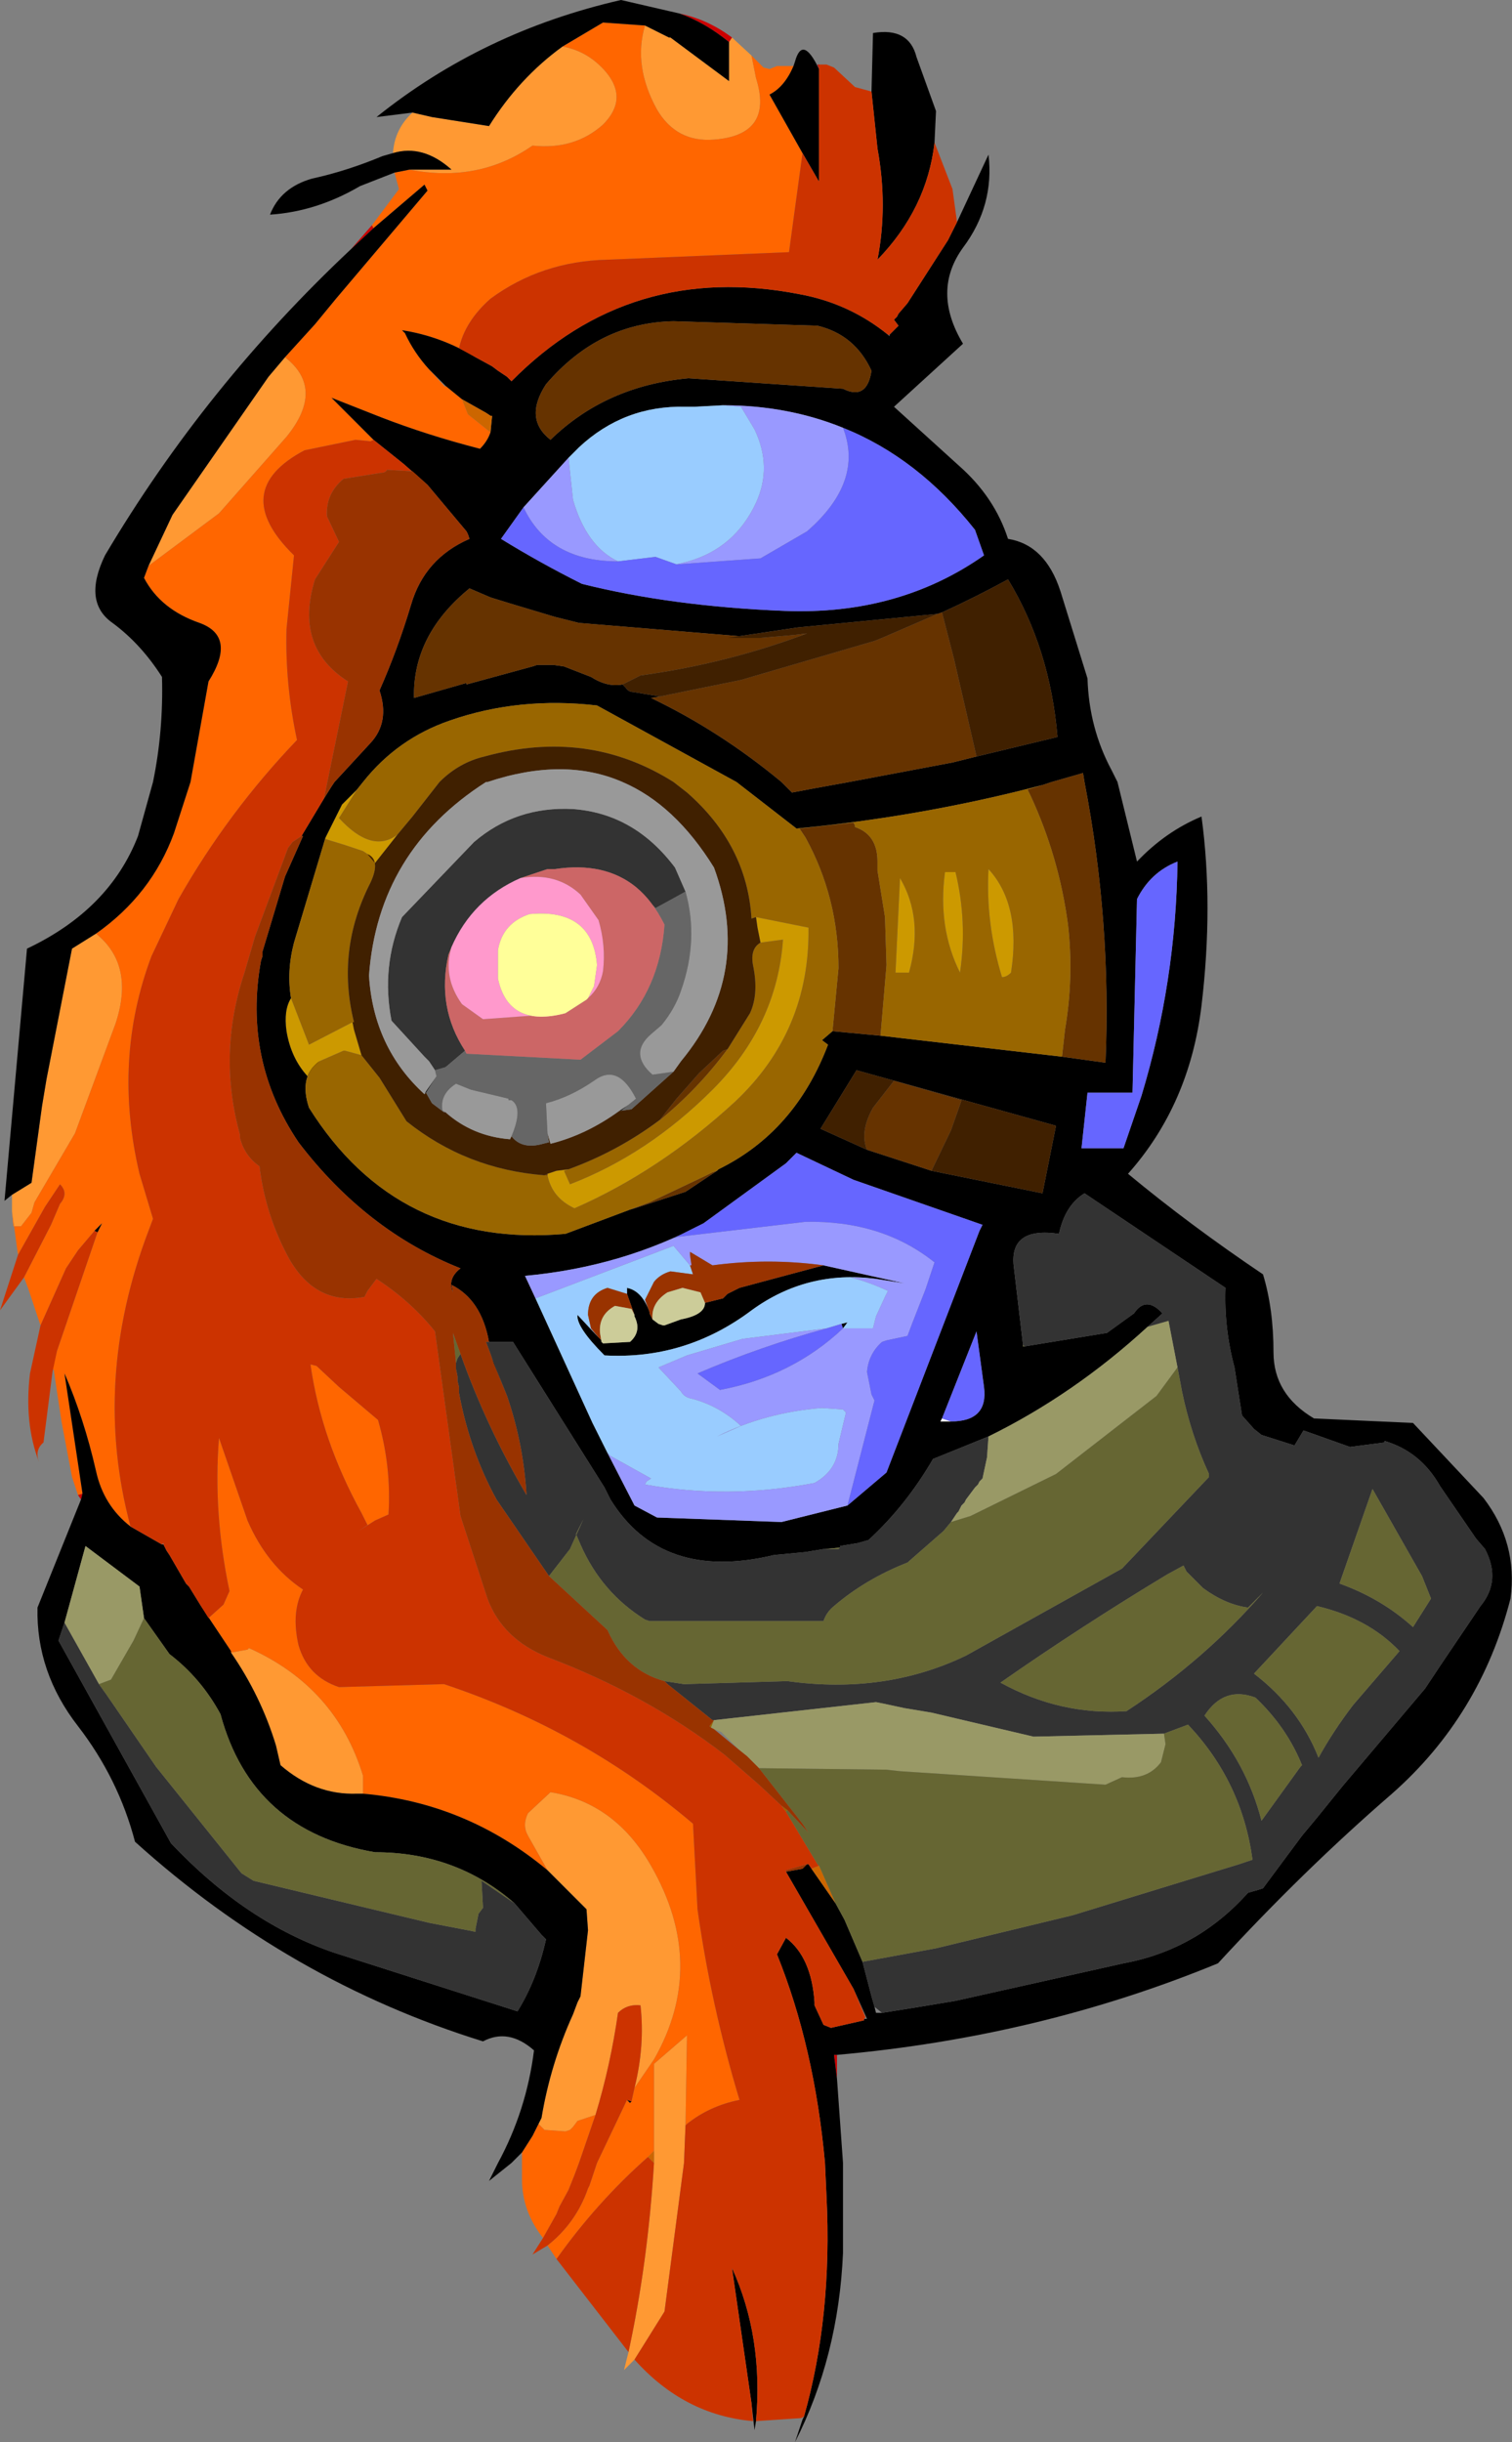 <?xml version="1.0" encoding="UTF-8" standalone="no"?>
<svg xmlns:xlink="http://www.w3.org/1999/xlink" height="81.35px" width="50.4px" xmlns="http://www.w3.org/2000/svg">
  <rect width="100%" height="100%" fill="#808080" stroke="none"/>
  <g transform="matrix(1.0, 0.0, 0.0, 1.0, 23.85, 40.05)">
    <path d="M0.45 -38.65 L0.55 -38.8 1.2 -38.2 1.35 -37.45 Q1.95 -35.55 -0.05 -35.4 -1.3 -35.3 -1.95 -36.4 -2.75 -37.85 -2.35 -39.2 L-1.55 -38.8 -1.5 -38.8 0.45 -37.35 0.45 -38.65 M-10.1 -36.3 L-9.45 -36.15 -7.55 -35.85 Q-6.55 -37.45 -5.1 -38.5 -4.25 -38.35 -3.65 -37.65 -2.9 -36.75 -3.75 -35.9 -4.7 -35.05 -6.1 -35.2 -7.9 -33.95 -10.2 -34.4 L-8.8 -34.4 Q-9.75 -35.25 -10.75 -34.95 -10.7 -35.75 -10.1 -36.3 M-2.7 38.55 L-3.05 38.9 -2.9 38.3 Q-2.25 35.3 -2.05 32.0 L-2.05 31.6 -2.05 28.7 -0.95 27.75 -1.0 30.75 -1.05 32.0 -1.7 36.95 -2.7 38.55 M-23.45 0.3 L-23.45 0.0 -23.45 -0.15 -23.45 -0.25 -22.8 -0.65 -22.45 -3.2 -22.3 -4.1 -21.45 -8.45 -20.65 -8.95 Q-19.35 -7.9 -20.0 -5.95 L-21.35 -2.3 -22.7 0.0 -22.8 0.35 -23.15 0.8 -23.4 0.8 -23.45 0.3 M-14.35 -28.15 Q-13.0 -27.1 -14.3 -25.5 L-16.55 -22.95 -18.9 -21.2 -18.1 -22.9 -14.9 -27.5 -14.35 -28.15 M-16.15 15.0 L-15.6 14.9 -15.55 14.85 Q-12.65 16.15 -11.75 19.1 L-11.75 19.55 -11.75 19.7 -11.95 19.7 Q-13.35 19.75 -14.5 18.75 L-14.65 18.1 Q-15.15 16.45 -16.15 15.0 M-5.6 22.25 L-6.25 21.1 Q-6.45 20.75 -6.25 20.35 L-5.5 19.65 Q-3.35 20.0 -2.15 22.1 -0.25 25.4 -2.05 28.55 L-2.7 29.5 Q-2.35 28.1 -2.5 26.75 -2.95 26.7 -3.25 27.0 -3.5 28.75 -4.0 30.4 L-4.6 30.6 -4.75 30.8 -4.85 30.9 -5.0 30.95 -5.7 30.9 -5.85 30.75 -5.9 30.7 -5.8 30.5 Q-5.5 28.7 -4.75 27.05 L-4.6 26.65 -4.5 26.45 -4.25 24.25 -4.3 23.55 -5.6 22.25" fill="#ff9933" fill-rule="evenodd" stroke="none"/>
    <path d="M0.55 -38.8 L0.45 -38.65 0.55 -38.8 M-11.95 -13.75 L-12.55 -12.8 Q-11.45 -11.6 -10.6 -12.25 L-11.35 -11.3 -11.6 -11.6 -11.75 -11.7 -11.9 -11.75 -12.35 -11.9 -13.0 -12.1 -13.0 -12.15 -12.45 -13.25 -11.95 -13.75 M1.35 -9.5 L3.1 -9.15 Q3.15 -5.7 0.65 -3.35 -1.85 -1.05 -4.7 0.2 -5.45 -0.15 -5.6 -0.9 L-5.6 -0.95 -5.3 -1.05 -4.9 -1.1 -5.05 -1.05 -4.85 -0.6 Q-2.25 -1.6 -0.1 -3.75 2.05 -5.9 2.25 -8.75 L1.5 -8.65 1.4 -9.15 1.35 -9.5 M-11.8 -4.9 L-12.35 -5.05 -12.4 -5.05 -13.2 -4.7 -13.6 -4.2 Q-14.15 -4.8 -14.3 -5.7 -14.4 -6.4 -14.15 -6.8 L-13.55 -5.25 -12.1 -6.0 -12.05 -5.75 -11.8 -4.9 M8.0 -11.0 Q8.4 -9.35 8.15 -7.65 7.4 -9.15 7.65 -11.0 L8.0 -11.0 M6.0 -7.65 L6.15 -10.8 Q6.95 -9.45 6.45 -7.65 L6.0 -7.65 M9.55 -7.5 Q9.0 -9.3 9.1 -11.1 10.2 -9.9 9.85 -7.65 9.7 -7.5 9.55 -7.5" fill="#cc9900" fill-rule="evenodd" stroke="none"/>
    <path d="M0.55 -38.8 L0.45 -38.65 Q-0.35 -39.3 -1.2 -39.6 -0.25 -39.4 0.55 -38.8 M3.45 -37.75 L3.4 -37.9 3.45 -37.9 3.45 -37.75 M4.05 28.4 L4.05 29.2 3.95 28.4 4.05 28.4 M-21.15 9.9 L-21.25 9.75 -21.1 9.7 -21.15 9.9 M-12.15 -31.75 L-11.45 -32.55 -11.4 -32.45 -12.15 -31.75 M4.0 23.35 L4.3 23.9 4.0 23.35" fill="#cc0000" fill-rule="evenodd" stroke="none"/>
    <path d="M-2.35 -39.2 Q-2.75 -37.85 -1.95 -36.4 -1.3 -35.3 -0.05 -35.4 1.95 -35.55 1.35 -37.45 L1.2 -38.2 1.5 -37.9 1.6 -37.8 1.8 -37.75 2.05 -37.85 2.6 -37.85 Q2.3 -37.15 1.8 -36.9 L2.9 -34.95 2.45 -31.65 -3.6 -31.4 Q-5.8 -31.35 -7.5 -30.1 -8.35 -29.35 -8.55 -28.45 L-8.0 -28.15 Q-9.15 -28.85 -10.45 -29.05 L-10.35 -28.95 Q-10.05 -28.3 -9.55 -27.75 L-9.0 -27.15 -9.0 -27.2 -8.45 -26.75 -8.25 -26.25 -7.5 -25.65 Q-7.6 -25.35 -7.85 -25.1 -9.6 -25.55 -11.15 -26.15 L-12.8 -26.8 -12.65 -26.65 -11.4 -25.4 -11.5 -25.35 -12.0 -25.4 -13.7 -25.05 Q-16.25 -23.7 -14.05 -21.55 L-14.3 -19.1 Q-14.35 -17.25 -13.95 -15.4 -16.25 -13.0 -17.9 -10.1 L-18.8 -8.2 Q-20.1 -4.75 -19.2 -0.95 L-18.75 0.55 -18.9 0.95 Q-20.8 5.95 -19.5 10.8 -20.4 10.1 -20.65 8.95 -21.05 7.2 -21.7 5.7 L-21.1 9.7 -21.25 9.75 -21.45 9.15 -21.8 7.3 -22.05 5.65 -22.05 5.6 -22.1 5.55 -21.95 4.95 -20.6 1.0 -20.45 0.7 -20.7 0.95 -21.25 1.6 -21.65 2.2 -22.5 4.1 -22.9 2.9 -23.05 2.5 -22.15 0.75 -21.85 0.05 Q-21.55 -0.3 -21.85 -0.6 L-21.95 -0.45 -22.35 0.15 -23.25 1.75 -23.45 0.3 -23.4 0.8 -23.15 0.8 -22.8 0.35 -22.7 0.0 -21.35 -2.3 -20.0 -5.95 Q-19.35 -7.9 -20.65 -8.95 -18.8 -10.25 -18.05 -12.3 L-17.5 -14.0 -16.9 -17.35 Q-15.95 -18.85 -17.2 -19.3 -18.5 -19.75 -19.05 -20.8 L-18.9 -21.2 -16.55 -22.95 -14.3 -25.5 Q-13.0 -27.1 -14.35 -28.15 L-13.35 -29.25 -12.65 -30.1 -9.6 -33.7 -9.7 -33.9 -11.4 -32.45 -11.45 -32.55 -10.55 -33.75 -10.7 -34.3 -10.2 -34.4 Q-7.9 -33.95 -6.1 -35.2 -4.7 -35.05 -3.75 -35.9 -2.9 -36.75 -3.65 -37.65 -4.25 -38.35 -5.1 -38.5 L-3.75 -39.3 -2.35 -39.2 M-5.3 35.2 L-5.6 34.75 Q-4.65 34.0 -4.25 32.85 L-4.2 32.75 -3.95 32.0 -2.95 29.9 -2.85 30.0 -2.8 29.95 -2.7 29.5 -2.05 28.55 Q-0.25 25.4 -2.15 22.1 -3.35 20.0 -5.5 19.65 L-6.25 20.35 Q-6.45 20.75 -6.25 21.1 L-5.6 22.25 Q-8.3 20.0 -11.75 19.7 L-11.75 19.55 -11.75 19.1 Q-12.65 16.15 -15.55 14.85 L-15.6 14.9 -16.15 15.0 -16.15 14.95 -17.15 13.45 -16.9 13.85 -16.4 13.4 -16.2 12.95 Q-16.75 10.35 -16.55 7.85 L-15.6 10.6 Q-14.95 12.1 -13.75 12.9 -14.15 13.65 -13.9 14.75 -13.6 15.8 -12.55 16.15 L-9.05 16.05 Q-4.4 17.6 -0.75 20.7 L-0.6 23.55 Q-0.15 26.75 0.8 29.9 -0.2 30.1 -0.95 30.7 L-1.0 30.75 -0.95 27.75 -2.05 28.7 -2.05 31.6 -2.25 31.8 Q-3.95 33.3 -5.3 35.2 M-5.75 34.5 Q-6.45 33.6 -6.45 32.55 L-6.45 31.65 -6.1 31.1 -5.9 30.7 -5.85 30.75 -5.7 30.9 -5.0 30.95 -4.85 30.9 -4.75 30.8 -4.6 30.6 -4.0 30.4 -4.55 32.0 -4.7 32.4 -4.9 32.9 -5.2 33.45 -5.3 33.7 -5.75 34.5 M-13.3 5.45 L-12.55 6.15 -11.25 7.25 Q-10.8 8.8 -10.9 10.4 L-11.35 10.6 -11.9 10.95 -11.6 10.75 -11.8 10.35 Q-13.15 7.9 -13.5 5.4 L-13.3 5.45" fill="#ff6600" fill-rule="evenodd" stroke="none"/>
    <path d="M0.45 -38.65 L0.45 -37.35 -1.5 -38.8 -1.55 -38.8 -2.35 -39.2 -3.75 -39.3 -5.1 -38.5 Q-6.55 -37.45 -7.55 -35.85 L-9.45 -36.15 -10.1 -36.3 -11.3 -36.15 Q-7.75 -39.0 -3.15 -40.05 L-1.2 -39.6 Q-0.35 -39.3 0.45 -38.65 M2.6 -37.85 L2.65 -38.0 Q2.9 -38.9 3.45 -37.75 L3.45 -34.0 2.9 -34.95 1.8 -36.9 Q2.3 -37.15 2.6 -37.85 M5.2 -37.0 L5.25 -38.95 Q6.45 -39.15 6.7 -38.15 L7.35 -36.35 7.3 -35.3 Q7.05 -33.1 5.4 -31.4 5.75 -33.2 5.4 -35.1 L5.2 -37.0 M8.05 -32.65 L9.1 -34.9 Q9.3 -33.2 8.25 -31.8 7.2 -30.35 8.25 -28.6 L5.95 -26.5 8.1 -24.55 Q9.3 -23.5 9.75 -22.1 11.0 -21.9 11.5 -20.35 L12.4 -17.45 Q12.45 -15.8 13.2 -14.4 L13.4 -14.0 14.05 -11.35 Q15.0 -12.35 16.2 -12.85 16.6 -9.9 16.2 -6.55 15.8 -3.25 13.75 -0.95 15.8 0.75 18.25 2.4 18.6 3.55 18.6 5.0 18.6 6.4 19.95 7.2 L23.25 7.35 25.6 9.85 Q26.75 11.35 26.5 13.2 25.5 17.1 22.55 19.7 19.6 22.25 16.75 25.35 10.8 27.8 4.05 28.4 L3.95 28.4 4.05 29.2 4.25 32.0 4.25 35.0 Q4.1 38.45 2.65 41.3 L2.9 40.55 2.95 40.45 Q3.9 37.1 3.7 33.1 L3.65 32.0 Q3.3 28.15 2.05 25.05 L2.35 24.5 Q3.2 25.15 3.3 26.65 L3.3 26.75 3.6 27.4 3.85 27.5 4.95 27.25 4.95 27.2 5.05 27.2 4.6 26.2 2.35 22.3 2.9 22.2 3.05 22.05 3.1 22.05 3.2 22.2 4.0 23.35 4.3 23.9 4.9 25.3 5.2 26.45 5.3 26.8 5.35 27.0 5.55 27.0 6.8 26.8 8.0 26.6 13.6 25.35 Q16.05 24.9 17.75 23.0 L18.1 22.9 18.25 22.85 19.55 21.1 20.05 20.5 20.9 19.45 23.65 16.2 24.25 15.3 25.5 13.45 Q26.2 12.6 25.65 11.55 L25.35 11.2 24.15 9.45 Q23.5 8.3 22.3 7.95 L22.3 8.0 21.15 8.15 19.6 7.6 19.3 8.1 18.2 7.75 17.95 7.55 17.55 7.1 17.3 5.5 Q16.95 4.2 17.0 2.85 L12.3 -0.3 Q11.65 0.1 11.45 1.05 9.75 0.8 9.95 2.2 L10.25 4.75 10.25 4.8 10.3 4.8 13.05 4.35 13.95 3.7 Q14.35 3.1 14.9 3.7 L14.4 4.15 Q11.95 6.4 9.1 7.8 L7.25 8.55 Q6.35 10.1 5.1 11.25 L4.75 11.35 4.15 11.45 4.15 11.5 3.65 11.55 3.6 11.55 3.0 11.65 1.95 11.75 Q-1.8 12.65 -3.5 9.9 L-3.7 9.5 -6.75 4.65 -7.55 4.65 Q-7.8 3.25 -8.8 2.75 L-8.75 3.0 Q-8.95 2.55 -8.5 2.2 -11.65 0.95 -13.9 -2.0 -15.75 -4.75 -15.15 -8.05 L-15.1 -8.2 -15.1 -8.35 -14.35 -10.85 -13.75 -12.2 -13.8 -12.2 -13.05 -13.45 -12.8 -13.85 -12.7 -14.0 -11.5 -15.3 Q-10.85 -16.0 -11.2 -17.05 -10.6 -18.4 -10.15 -19.9 -9.7 -21.45 -8.2 -22.1 L-8.25 -22.25 -8.3 -22.35 -9.6 -23.9 -10.4 -24.6 -11.4 -25.4 -12.65 -26.65 -12.8 -26.8 -11.15 -26.15 Q-9.6 -25.55 -7.85 -25.1 -7.6 -25.35 -7.5 -25.65 L-7.45 -26.15 -7.45 -26.2 -7.5 -26.2 -7.65 -26.3 -8.45 -26.75 -9.0 -27.2 -9.55 -27.75 Q-10.05 -28.3 -10.35 -28.95 L-10.45 -29.05 Q-9.15 -28.85 -8.0 -28.15 L-7.45 -27.85 -7.25 -27.7 -6.95 -27.5 -6.8 -27.35 Q-2.85 -31.35 2.8 -30.25 4.45 -29.95 5.75 -28.9 L5.8 -28.85 5.8 -28.9 6.1 -29.2 5.95 -29.4 6.05 -29.5 6.1 -29.6 6.4 -29.95 7.75 -32.05 8.05 -32.65 M1.35 40.6 L1.3 40.9 1.2 40.0 0.55 35.5 Q1.6 37.8 1.35 40.6 M-6.45 31.65 L-6.8 32.0 -7.55 32.6 -7.25 32.0 Q-6.3 30.25 -6.05 28.25 -6.9 27.5 -7.75 27.95 -14.2 25.95 -19.35 21.3 -19.9 19.2 -21.25 17.45 -22.65 15.65 -22.6 13.5 L-21.15 9.9 -21.1 9.7 -21.7 5.7 Q-21.05 7.2 -20.65 8.95 -20.4 10.1 -19.5 10.8 L-18.45 11.4 -18.4 11.4 -18.3 11.6 -18.2 11.75 -17.65 12.7 -17.55 12.8 -17.15 13.45 -16.15 14.95 -16.15 15.0 Q-15.15 16.45 -14.65 18.1 L-14.5 18.75 Q-13.35 19.75 -11.95 19.7 L-11.75 19.7 Q-8.3 20.0 -5.6 22.25 L-4.3 23.55 -4.25 24.25 -4.5 26.45 -4.6 26.65 -4.75 27.05 Q-5.5 28.7 -5.8 30.5 L-5.9 30.7 -6.1 31.1 -6.45 31.65 M-23.45 -0.25 L-23.7 -0.05 -22.95 -8.45 Q-20.2 -9.75 -19.25 -12.2 L-18.75 -14.0 Q-18.4 -15.7 -18.45 -17.5 -19.15 -18.6 -20.1 -19.3 -21.1 -20.0 -20.35 -21.55 -17.0 -27.2 -12.15 -31.75 L-11.4 -32.45 -9.7 -33.9 -9.6 -33.7 -12.65 -30.1 -13.35 -29.25 -14.35 -28.15 -14.9 -27.5 -18.1 -22.9 -18.9 -21.2 -19.05 -20.8 Q-18.5 -19.75 -17.2 -19.3 -15.95 -18.85 -16.9 -17.35 L-17.5 -14.0 -18.05 -12.3 Q-18.8 -10.25 -20.65 -8.95 L-21.45 -8.45 -22.3 -4.1 -22.45 -3.2 -22.8 -0.65 -23.45 -0.25 M-10.7 -34.3 L-11.85 -33.85 Q-13.3 -33.0 -14.85 -32.9 -14.5 -33.8 -13.45 -34.1 -12.3 -34.35 -11.1 -34.85 L-10.75 -34.95 Q-9.75 -35.25 -8.8 -34.4 L-10.2 -34.4 -10.7 -34.3 M0.25 -26.55 L-0.7 -26.5 -1.0 -26.5 Q-3.05 -26.55 -4.55 -25.15 L-4.9 -24.8 -6.4 -23.15 -7.15 -22.1 Q-5.85 -21.3 -4.45 -20.6 -1.45 -19.85 2.3 -19.7 6.1 -19.55 8.95 -21.55 L8.65 -22.4 Q6.75 -24.8 4.25 -25.8 2.4 -26.55 0.25 -26.55 M4.25 -27.1 Q5.05 -26.7 5.2 -27.7 4.65 -28.9 3.4 -29.2 L-1.4 -29.35 Q-3.9 -29.3 -5.65 -27.25 -6.4 -26.1 -5.5 -25.4 -3.65 -27.2 -0.9 -27.45 L4.25 -27.1 M11.55 -4.85 L13.0 -4.65 Q13.2 -9.35 12.3 -14.0 L12.25 -14.3 11.2 -14.0 10.9 -13.9 Q6.9 -12.85 2.7 -12.45 L0.7 -14.0 -3.95 -16.55 Q-6.55 -16.85 -8.85 -16.05 -10.6 -15.45 -11.75 -14.0 L-11.95 -13.75 -12.45 -13.25 -13.0 -12.15 -14.05 -8.65 Q-14.3 -7.7 -14.15 -6.8 -14.4 -6.4 -14.3 -5.7 -14.15 -4.8 -13.6 -4.2 L-13.2 -4.7 Q-13.9 -4.2 -13.55 -3.15 -10.6 1.55 -5.0 1.05 L-2.2 0.0 -2.85 0.25 -1.0 -0.35 0.05 -1.05 0.1 -1.1 Q2.65 -2.35 3.75 -5.25 L3.55 -5.4 3.9 -5.7 5.5 -5.55 11.55 -4.85 M8.7 -14.85 L11.4 -15.5 Q11.15 -18.45 9.75 -20.75 8.65 -20.15 7.55 -19.65 L7.4 -19.6 2.75 -19.15 0.4 -18.8 1.5 -18.8 -4.55 -19.3 -5.35 -19.5 -6.85 -19.95 -7.5 -20.15 -8.2 -20.45 Q-10.1 -18.9 -10.05 -16.8 L-8.3 -17.3 -8.3 -17.25 -6.1 -17.85 -5.95 -17.9 -5.4 -17.9 -5.05 -17.85 -4.15 -17.5 Q-3.6 -17.15 -3.1 -17.25 L-3.0 -17.15 Q-2.9 -17.0 -2.75 -17.0 L-1.85 -16.85 -2.15 -16.8 Q0.15 -15.7 2.2 -14.0 L2.55 -13.65 3.35 -13.8 4.45 -14.0 7.9 -14.65 8.7 -14.85 M4.4 10.1 L5.7 9.0 8.8 0.95 8.9 0.75 4.6 -0.75 2.7 -1.65 2.35 -1.3 -0.4 0.7 Q-3.1 2.15 -6.35 2.45 L-6.0 3.2 -4.1 7.35 -3.6 8.35 -2.7 10.1 -1.95 10.5 2.2 10.65 4.4 10.1 M5.05 -1.75 L7.2 -1.05 10.9 -0.3 11.35 -2.55 4.7 -4.4 3.5 -2.45 5.05 -1.75 M12.4 -3.65 L12.2 -1.8 13.6 -1.8 14.2 -3.55 Q15.35 -7.35 15.4 -11.35 14.5 -11.0 14.05 -10.1 L13.9 -3.65 12.4 -3.65 M3.6 2.1 L6.3 2.7 5.35 2.55 Q3.05 2.25 1.2 3.6 -1.0 5.25 -3.7 5.1 -4.65 4.15 -4.6 3.75 L-3.9 4.5 -3.8 4.6 -3.8 4.65 -3.75 4.7 -2.85 4.65 Q-2.45 4.3 -2.7 3.8 L-2.7 3.75 -2.95 3.05 -2.95 2.85 Q-2.45 2.95 -2.2 3.65 L-2.2 3.7 -2.1 3.9 -1.9 4.05 -1.75 4.1 -1.7 4.1 -1.15 3.9 Q-0.35 3.75 -0.35 3.35 L0.25 3.2 0.4 3.05 0.8 2.85 3.6 2.1 M4.2 4.05 L4.4 4.0 4.25 4.2 4.2 4.05 M7.85 7.3 Q9.1 7.3 8.95 6.15 L8.7 4.3 7.55 7.2 7.5 7.3 7.85 7.3 M-7.5 5.05 L-6.95 6.45 -7.4 5.35 -7.5 5.05 M-3.15 -3.05 L-3.2 -3.05 -2.9 -3.25 -3.15 -3.05 M-9.65 -3.65 L-9.7 -3.6 -9.65 -3.7 -9.3 -4.2 -9.65 -3.65 M-21.7 14.0 L-21.9 14.6 -18.15 21.35 Q-15.65 24.0 -12.7 25.0 L-6.6 26.95 Q-5.95 25.9 -5.65 24.55 L-5.8 24.4 -6.7 23.35 Q-8.65 21.65 -11.35 21.65 -15.45 20.95 -16.5 17.05 -17.15 15.85 -18.2 15.05 L-19.05 13.85 -19.2 12.8 -21.0 11.45 -21.7 14.0 M-20.6 1.0 L-20.7 0.95 -20.45 0.7 -20.6 1.0 M-2.8 29.95 L-2.85 30.0 -2.95 29.9 -2.8 29.95" fill="#000000" fill-rule="evenodd" stroke="none"/>
    <path d="M3.45 -37.9 L3.7 -37.9 3.95 -37.8 4.65 -37.15 5.2 -37.0 5.4 -35.1 Q5.75 -33.2 5.4 -31.4 7.05 -33.1 7.3 -35.3 L7.9 -33.75 8.05 -32.65 7.75 -32.05 6.4 -29.95 6.1 -29.6 6.05 -29.5 5.95 -29.4 6.1 -29.2 5.8 -28.9 5.75 -28.9 Q4.45 -29.95 2.8 -30.25 -2.85 -31.35 -6.8 -27.35 L-6.95 -27.5 -7.25 -27.7 -7.45 -27.85 -8.0 -28.15 -8.55 -28.45 Q-8.35 -29.35 -7.5 -30.1 -5.8 -31.35 -3.6 -31.4 L2.45 -31.65 2.9 -34.95 3.45 -34.0 3.45 -37.75 3.45 -37.9 M2.95 40.45 L2.85 40.5 1.35 40.6 Q1.6 37.8 0.55 35.5 L1.2 40.0 1.25 40.6 Q-1.05 40.4 -2.7 38.55 L-1.7 36.95 -1.05 32.0 -1.0 30.75 -0.95 30.7 Q-0.2 30.1 0.8 29.9 -0.15 26.75 -0.6 23.55 L-0.75 20.7 Q-4.4 17.6 -9.05 16.05 L-12.55 16.15 Q-13.6 15.8 -13.9 14.75 -14.15 13.65 -13.75 12.9 -14.95 12.1 -15.6 10.6 L-16.55 7.85 Q-16.75 10.35 -16.2 12.95 L-16.4 13.4 -16.9 13.85 -17.15 13.45 -17.55 12.8 -17.65 12.7 -18.2 11.75 -18.3 11.6 -18.4 11.4 -18.4 11.35 -18.45 11.4 -19.5 10.8 Q-20.8 5.95 -18.9 0.95 L-18.75 0.55 -19.2 -0.95 Q-20.1 -4.75 -18.8 -8.2 L-17.9 -10.1 Q-16.25 -13.0 -13.95 -15.4 -14.35 -17.25 -14.3 -19.1 L-14.05 -21.55 Q-16.25 -23.7 -13.7 -25.05 L-12.0 -25.4 -11.5 -25.35 -11.4 -25.4 -10.4 -24.6 -9.6 -23.9 -10.1 -24.35 -10.95 -24.4 Q-11.0 -24.3 -11.15 -24.3 L-12.4 -24.1 Q-13.0 -23.6 -12.95 -22.85 L-12.55 -22.0 -13.35 -20.75 Q-14.05 -18.5 -12.25 -17.35 L-13.05 -13.45 -13.8 -12.2 -14.1 -12.0 -14.25 -11.8 -15.35 -8.85 -15.7 -7.65 Q-16.6 -4.95 -15.85 -2.25 L-15.85 -2.15 Q-15.7 -1.55 -15.2 -1.2 -15.0 0.45 -14.2 1.9 -13.3 3.45 -11.7 3.15 L-11.6 2.95 -11.3 2.55 Q-10.15 3.3 -9.35 4.3 L-8.5 10.45 -7.6 13.2 Q-7.1 14.55 -5.6 15.15 -2.3 16.4 0.3 18.4 L1.45 19.4 2.2 20.1 2.35 20.3 3.4 22.05 3.45 22.1 3.2 22.2 3.1 22.05 3.05 22.05 2.35 22.25 2.35 22.3 4.6 26.2 5.0 27.15 4.95 27.2 4.95 27.25 3.85 27.5 3.6 27.4 3.3 26.75 3.3 26.65 Q3.2 25.15 2.35 24.5 L2.05 25.05 Q3.3 28.15 3.65 32.0 L3.7 33.1 Q3.9 37.1 2.95 40.45 M-2.9 38.3 L-5.3 35.2 Q-3.95 33.3 -2.25 31.8 L-2.05 32.0 Q-2.25 35.3 -2.9 38.3 M-5.6 34.75 L-6.1 35.05 -5.75 34.5 -5.3 33.7 -5.2 33.45 -4.9 32.9 -4.7 32.4 -4.55 32.0 -4.0 30.4 Q-3.5 28.75 -3.25 27.0 -2.95 26.7 -2.5 26.75 -2.35 28.1 -2.7 29.5 L-2.8 29.95 -2.95 29.9 -3.95 32.0 -4.2 32.75 -4.25 32.85 Q-4.65 34.0 -5.6 34.75 M-21.95 4.95 L-22.1 5.65 -22.4 8.0 Q-22.7 8.25 -22.55 8.65 -23.05 7.35 -22.85 5.7 L-22.5 4.1 -21.65 2.2 -21.25 1.6 -20.7 0.95 -20.6 1.0 -21.95 4.95 M-23.05 2.5 L-23.85 3.6 -23.25 1.75 -22.35 0.15 -21.95 -0.45 -21.85 -0.6 Q-21.55 -0.3 -21.85 0.05 L-22.15 0.75 -23.05 2.5 M-13.3 5.45 L-13.5 5.4 Q-13.15 7.9 -11.8 10.35 L-11.6 10.75 -11.9 10.95 -11.35 10.6 -10.9 10.4 Q-10.8 8.8 -11.25 7.25 L-12.55 6.15 -13.3 5.45" fill="#cc3300" fill-rule="evenodd" stroke="none"/>
    <path d="M-4.9 -24.8 L-4.55 -25.15 Q-3.05 -26.55 -1.0 -26.5 L-0.7 -26.5 0.25 -26.55 0.85 -26.5 1.3 -25.75 Q1.9 -24.5 1.35 -23.3 0.65 -21.8 -0.9 -21.35 L-1.3 -21.25 -2.0 -21.5 -3.25 -21.35 Q-4.3 -21.85 -4.75 -23.4 L-4.9 -24.8 M-3.6 8.35 L-4.1 7.35 -6.0 3.2 -1.4 1.45 -0.85 2.1 -0.75 2.4 -1.5 2.3 Q-1.85 2.4 -2.05 2.65 L-2.35 3.25 -2.2 3.65 Q-2.45 2.95 -2.95 2.85 L-2.95 3.05 -3.6 2.85 Q-4.25 3.05 -4.25 3.75 L-4.15 4.2 -3.9 4.5 -4.6 3.75 Q-4.65 4.15 -3.7 5.1 -1.0 5.25 1.2 3.6 3.05 2.25 5.35 2.55 L4.5 2.5 Q5.1 2.65 5.75 2.95 L5.65 3.15 5.35 3.8 5.25 4.2 4.25 4.2 4.4 4.0 4.2 4.05 3.7 4.2 0.9 4.55 -0.95 5.1 -1.9 5.5 -1.15 6.3 Q-1.05 6.5 -0.75 6.55 0.15 6.8 0.85 7.45 L0.05 7.8 Q1.65 7.0 3.55 6.85 L4.25 6.9 4.35 7.0 4.1 8.05 Q4.1 8.9 3.3 9.35 0.4 9.9 -2.35 9.4 L-2.3 9.3 -2.15 9.2 -3.5 8.45 -3.6 8.35" fill="#99ccff" fill-rule="evenodd" stroke="none"/>
    <path d="M-4.9 -24.8 L-4.75 -23.4 Q-4.3 -21.85 -3.25 -21.35 -5.55 -21.35 -6.4 -23.15 L-4.9 -24.8 M-1.3 -21.25 L-0.9 -21.35 Q0.65 -21.8 1.35 -23.3 1.9 -24.5 1.3 -25.75 L0.85 -26.5 0.25 -26.55 Q2.4 -26.55 4.25 -25.8 4.95 -24.0 3.05 -22.35 L1.5 -21.45 -1.3 -21.25 M4.4 10.1 L2.2 10.65 -1.95 10.5 -2.7 10.1 -3.6 8.35 -3.5 8.45 -2.15 9.2 -2.3 9.3 -2.35 9.4 Q0.4 9.9 3.3 9.35 4.1 8.9 4.1 8.05 L4.35 7.0 4.25 6.9 3.55 6.85 Q1.65 7.0 0.05 7.8 L0.85 7.45 Q0.15 6.8 -0.75 6.55 -1.05 6.5 -1.15 6.3 L-1.9 5.5 -0.95 5.1 0.9 4.55 3.7 4.2 Q1.5 4.8 -0.6 5.7 L0.15 6.25 Q2.55 5.8 4.25 4.2 L5.25 4.2 5.35 3.8 5.65 3.15 5.75 2.95 Q5.1 2.65 4.5 2.5 L5.35 2.55 6.3 2.7 3.6 2.1 Q1.75 1.85 -0.1 2.1 L-0.85 1.65 -0.85 1.75 -0.8 2.1 -0.85 2.1 -1.4 1.45 -6.0 3.2 -6.35 2.45 Q-3.1 2.15 -0.4 0.7 L-1.4 1.2 -1.25 1.15 3.0 0.65 Q5.55 0.6 7.3 2.0 L7.0 2.9 6.55 4.05 6.4 4.45 5.7 4.6 5.55 4.65 Q5.1 5.05 5.05 5.65 L5.2 6.4 5.3 6.6 4.45 9.9 4.4 10.1" fill="#9999ff" fill-rule="evenodd" stroke="none"/>
    <path d="M4.25 -27.1 L-0.9 -27.45 Q-3.65 -27.2 -5.5 -25.4 -6.4 -26.1 -5.65 -27.25 -3.9 -29.3 -1.4 -29.35 L3.4 -29.2 Q4.65 -28.9 5.2 -27.7 5.05 -26.7 4.25 -27.1 M11.55 -4.85 L11.65 -5.75 Q11.95 -7.5 11.75 -9.25 11.45 -11.5 10.5 -13.55 L10.4 -13.75 10.9 -13.9 11.2 -14.0 12.25 -14.3 12.3 -14.0 Q13.2 -9.35 13.0 -4.65 L11.55 -4.85 M-5.6 -0.9 L-5.7 -0.9 -5.6 -0.95 -5.6 -0.9 M-2.2 0.0 L-0.3 -0.9 -0.2 -0.95 -0.1 -1.0 0.05 -1.05 -1.0 -0.35 -2.85 0.25 -2.2 0.0 M3.9 -5.7 L4.1 -7.8 Q4.1 -10.15 3.0 -12.15 L2.8 -12.45 4.6 -12.65 4.65 -12.55 4.65 -12.5 Q5.4 -12.25 5.4 -11.35 L5.4 -11.05 5.65 -9.5 5.7 -7.9 5.5 -5.55 3.9 -5.7 M8.7 -14.85 L7.9 -14.65 4.45 -14.0 3.35 -13.8 2.55 -13.65 2.2 -14.0 Q0.15 -15.7 -2.15 -16.8 L-1.85 -16.85 0.85 -17.4 5.3 -18.7 5.55 -18.8 7.4 -19.6 7.55 -19.65 7.95 -18.1 8.7 -14.85 M-3.1 -17.25 Q-3.6 -17.15 -4.15 -17.5 L-5.05 -17.85 -5.4 -17.9 -5.95 -17.9 -6.1 -17.85 -8.3 -17.25 -8.3 -17.3 -10.05 -16.8 Q-10.1 -18.9 -8.2 -20.45 L-7.5 -20.15 -6.85 -19.95 -5.35 -19.5 -4.55 -19.3 1.5 -18.8 2.65 -18.9 3.05 -18.95 Q0.4 -17.95 -2.5 -17.55 L-3.1 -17.25 M0.4 -5.1 Q-0.6 -3.75 -1.9 -2.7 L-1.85 -2.75 -1.3 -3.45 -0.55 -4.3 0.25 -5.05 0.4 -5.1 M5.05 -1.75 Q4.8 -2.35 5.25 -3.15 L5.95 -4.05 8.2 -3.4 8.15 -3.25 7.85 -2.4 7.2 -1.05 5.05 -1.75 M-4.9 -1.1 L-4.8 -1.15 -4.9 -1.1" fill="#663300" fill-rule="evenodd" stroke="none"/>
    <path d="M10.9 -13.9 L10.4 -13.75 10.5 -13.55 Q11.45 -11.5 11.75 -9.25 11.95 -7.5 11.65 -5.75 L11.55 -4.85 5.5 -5.55 5.7 -7.9 5.65 -9.5 5.4 -11.05 5.4 -11.35 Q5.4 -12.25 4.65 -12.5 L4.65 -12.55 4.6 -12.65 2.8 -12.45 3.0 -12.15 Q4.1 -10.15 4.1 -7.8 L3.9 -5.7 3.55 -5.4 3.75 -5.25 Q2.65 -2.35 0.1 -1.1 L0.05 -1.05 -0.1 -1.0 -0.2 -0.95 -0.3 -0.9 -2.2 0.0 -5.0 1.05 Q-10.6 1.55 -13.55 -3.15 -13.9 -4.2 -13.2 -4.7 L-12.4 -5.05 -12.35 -5.05 -11.8 -4.9 -11.2 -4.15 -10.3 -2.7 Q-8.3 -1.1 -5.7 -0.9 L-5.6 -0.9 Q-5.45 -0.15 -4.7 0.2 -1.85 -1.05 0.65 -3.35 3.15 -5.7 3.1 -9.15 L1.35 -9.5 1.2 -9.45 Q1.05 -11.9 -0.95 -13.65 L-1.4 -14.0 Q-4.25 -15.8 -7.7 -14.85 -8.55 -14.65 -9.2 -14.0 L-10.1 -12.85 -10.6 -12.25 Q-11.45 -11.6 -12.55 -12.8 L-11.95 -13.75 -11.75 -14.0 Q-10.6 -15.45 -8.85 -16.05 -6.55 -16.85 -3.95 -16.55 L0.7 -14.0 2.7 -12.45 Q6.9 -12.85 10.9 -13.9 M1.5 -8.65 L2.25 -8.75 Q2.05 -5.9 -0.1 -3.75 -2.25 -1.6 -4.85 -0.6 L-5.05 -1.05 -4.9 -1.1 Q-3.25 -1.7 -1.85 -2.75 L-1.9 -2.7 Q-0.6 -3.75 0.4 -5.1 L1.15 -6.3 Q1.45 -6.95 1.25 -7.9 1.15 -8.45 1.5 -8.65 M6.0 -7.65 L6.45 -7.65 Q6.95 -9.45 6.15 -10.8 L6.0 -7.65 M8.0 -11.0 L7.65 -11.0 Q7.4 -9.15 8.15 -7.65 8.4 -9.35 8.0 -11.0 M9.55 -7.5 Q9.7 -7.5 9.85 -7.65 10.2 -9.9 9.1 -11.1 9.0 -9.3 9.55 -7.5 M-0.05 17.25 L-0.15 17.5 -0.2 17.45 -0.05 17.25 M2.4 20.25 L2.35 20.3 2.2 20.1 2.4 20.25 M-13.0 -12.15 L-13.0 -12.1 -12.35 -11.9 -11.9 -11.75 -11.75 -11.7 -11.6 -11.6 Q-11.15 -11.4 -11.5 -10.65 -12.65 -8.4 -12.05 -6.0 L-12.1 -6.0 -13.55 -5.25 -14.15 -6.8 Q-14.3 -7.7 -14.05 -8.65 L-13.0 -12.15" fill="#996600" fill-rule="evenodd" stroke="none"/>
    <path d="M12.3 -14.0 L12.25 -14.3 12.3 -14.0 M7.85 7.3 L7.5 7.3 7.55 7.2 7.85 7.3" fill="#ffffff" fill-rule="evenodd" stroke="none"/>
    <path d="M-10.6 -12.25 L-10.1 -12.85 -9.2 -14.0 Q-8.55 -14.65 -7.7 -14.85 -4.25 -15.8 -1.4 -14.0 L-0.95 -13.65 Q1.05 -11.9 1.2 -9.45 L1.35 -9.5 1.4 -9.15 1.5 -8.65 Q1.15 -8.45 1.25 -7.9 1.45 -6.95 1.15 -6.3 L0.4 -5.1 0.25 -5.05 -0.55 -4.3 -1.3 -3.45 -1.85 -2.75 Q-3.25 -1.7 -4.9 -1.1 L-5.3 -1.05 -5.6 -0.95 -5.7 -0.9 Q-8.3 -1.1 -10.3 -2.7 L-11.2 -4.15 -11.8 -4.9 -12.05 -5.75 -12.1 -6.0 -12.05 -6.0 Q-12.65 -8.4 -11.5 -10.65 -11.15 -11.4 -11.6 -11.6 L-11.35 -11.3 -10.6 -12.25 M7.55 -19.65 Q8.65 -20.15 9.75 -20.75 11.15 -18.45 11.4 -15.5 L8.7 -14.85 7.95 -18.1 7.55 -19.65 M-1.85 -16.85 L-2.75 -17.0 Q-2.9 -17.0 -3.0 -17.15 L-3.1 -17.25 -2.5 -17.55 Q0.4 -17.95 3.05 -18.95 L2.65 -18.9 1.5 -18.8 0.4 -18.8 2.75 -19.15 7.4 -19.6 5.55 -18.8 5.3 -18.7 0.85 -17.4 -1.85 -16.85 M7.2 -1.05 L7.85 -2.4 8.15 -3.25 8.2 -3.4 5.95 -4.05 5.25 -3.15 Q4.8 -2.35 5.05 -1.75 L3.5 -2.45 4.7 -4.4 11.35 -2.55 10.9 -0.3 7.2 -1.05 M-1.4 -4.35 L-1.15 -4.7 Q1.25 -7.6 -0.05 -11.15 -1.35 -13.25 -3.1 -14.0 -5.05 -14.85 -7.6 -14.0 L-7.65 -14.0 Q-11.25 -11.7 -11.55 -7.55 -11.4 -5.15 -9.7 -3.6 L-9.65 -3.65 -9.45 -3.3 -9.05 -3.0 -9.0 -3.0 Q-8.1 -2.2 -6.85 -2.1 L-6.8 -2.2 Q-6.45 -1.75 -5.75 -1.95 L-5.55 -2.0 -5.6 -2.3 -5.5 -1.95 Q-4.3 -2.25 -3.2 -3.05 L-3.15 -3.05 -2.8 -3.1 -1.4 -4.35 M-4.9 -1.1 L-4.8 -1.15 -4.9 -1.1" fill="#402000" fill-rule="evenodd" stroke="none"/>
    <path d="M-3.25 -21.35 L-2.0 -21.5 -1.3 -21.25 1.5 -21.45 3.05 -22.35 Q4.95 -24.0 4.25 -25.8 6.75 -24.8 8.65 -22.4 L8.95 -21.55 Q6.1 -19.55 2.3 -19.7 -1.45 -19.85 -4.45 -20.6 -5.85 -21.3 -7.15 -22.1 L-6.4 -23.15 Q-5.55 -21.35 -3.25 -21.35 M-0.4 0.7 L2.35 -1.3 2.7 -1.65 4.6 -0.75 8.9 0.75 8.8 0.95 5.7 9.0 4.4 10.1 4.45 9.9 5.3 6.6 5.2 6.4 5.05 5.65 Q5.1 5.05 5.55 4.65 L5.7 4.6 6.4 4.45 6.55 4.05 7.0 2.9 7.3 2.0 Q5.55 0.6 3.0 0.65 L-1.25 1.15 -1.4 1.2 -0.4 0.7 M12.4 -3.65 L13.9 -3.65 14.05 -10.1 Q14.5 -11.0 15.4 -11.35 15.35 -7.35 14.2 -3.55 L13.6 -1.8 12.2 -1.8 12.4 -3.65 M4.25 4.2 Q2.55 5.8 0.15 6.25 L-0.6 5.7 Q1.5 4.8 3.7 4.2 L4.2 4.05 4.25 4.2 M7.55 7.2 L8.7 4.3 8.95 6.15 Q9.1 7.3 7.85 7.3 L7.55 7.2" fill="#6666ff" fill-rule="evenodd" stroke="none"/>
    <path d="M15.4 5.5 L15.1 3.95 14.4 4.15 14.9 3.7 Q14.35 3.1 13.95 3.7 L13.05 4.35 10.3 4.8 10.25 4.75 9.95 2.2 Q9.75 0.8 11.45 1.05 11.65 0.1 12.3 -0.3 L17.0 2.85 Q16.95 4.2 17.3 5.5 L17.55 7.1 17.95 7.55 18.2 7.75 19.3 8.1 19.6 7.6 21.15 8.15 22.3 8.0 22.3 7.95 Q23.5 8.3 24.15 9.45 L25.35 11.2 25.65 11.55 Q26.2 12.6 25.5 13.45 L24.25 15.3 23.65 16.2 20.9 19.45 20.05 20.5 19.55 21.1 18.25 22.85 18.1 22.9 17.75 23.0 Q16.05 24.9 13.6 25.35 L8.0 26.6 6.8 26.8 5.55 27.0 5.3 26.8 5.2 26.45 4.9 25.3 7.35 24.85 11.9 23.75 17.45 22.05 17.9 21.9 Q17.55 19.3 15.75 17.4 L14.95 17.7 10.6 17.8 8.05 17.2 7.2 17.0 6.3 16.85 5.6 16.7 5.35 16.65 -0.05 17.25 -0.1 17.25 -1.6 16.05 -1.7 15.95 -1.05 16.05 2.4 15.95 Q5.65 16.4 8.35 15.1 L13.55 12.2 16.45 9.15 16.45 9.05 Q15.85 7.75 15.55 6.3 L15.4 5.5 M9.1 7.8 L9.05 8.5 8.9 9.2 8.8 9.3 8.75 9.4 8.65 9.5 8.5 9.7 8.35 9.9 8.3 10.0 8.2 10.1 8.15 10.2 8.1 10.3 8.05 10.35 7.85 10.65 7.6 10.95 6.4 12.0 Q5.0 12.55 3.95 13.45 3.7 13.65 3.6 13.95 L1.55 13.95 -2.2 13.95 -2.35 13.9 Q-3.8 13.0 -4.5 11.4 L-4.65 11.05 -4.4 10.55 -4.85 11.55 -5.55 12.45 -7.3 9.9 Q-8.2 8.25 -8.55 6.35 L-8.55 6.15 -8.6 5.95 -8.6 5.8 -8.65 5.55 -8.65 5.35 -8.6 5.2 -8.5 5.05 Q-7.65 7.45 -6.3 9.75 -6.4 8.05 -6.95 6.45 L-7.5 5.05 -7.65 4.65 -7.55 4.65 -6.75 4.65 -3.7 9.5 -3.5 9.9 Q-1.8 12.65 1.95 11.75 L3.0 11.65 3.6 11.55 3.65 11.55 4.1 11.55 4.15 11.5 4.15 11.45 4.75 11.35 5.1 11.25 Q6.35 10.1 7.25 8.55 L9.1 7.8 M15.6 12.1 L15.05 12.4 Q12.15 14.15 9.5 16.0 11.5 17.1 13.7 16.95 16.3 15.25 18.25 13.0 L17.75 13.5 Q17.0 13.4 16.25 12.85 L15.7 12.3 15.6 12.1 M18.0 16.5 Q16.95 16.1 16.3 17.1 17.7 18.65 18.2 20.6 L19.5 18.8 19.55 18.75 Q19.05 17.5 18.0 16.5 M23.55 12.45 L21.9 9.55 20.8 12.7 Q22.2 13.2 23.25 14.15 L23.85 13.2 23.65 12.7 23.55 12.45 M22.8 14.95 Q21.75 13.85 20.05 13.45 L17.95 15.7 Q19.45 16.85 20.1 18.5 20.6 17.6 21.25 16.75 L22.8 14.95 M-9.35 -4.4 L-9.55 -4.7 -9.7 -4.85 -10.8 -6.05 Q-11.15 -7.85 -10.45 -9.5 L-8.05 -12.0 Q-6.65 -13.2 -4.75 -13.1 -2.7 -12.95 -1.35 -11.15 L-1.0 -10.35 -1.45 -10.1 -2.0 -9.8 -2.65 -10.5 Q-3.7 -11.35 -5.35 -11.1 L-5.45 -11.1 -5.5 -11.1 -5.6 -11.1 -6.5 -10.8 Q-8.1 -10.1 -8.8 -8.5 L-8.9 -8.25 Q-9.3 -6.5 -8.35 -5.05 L-9.0 -4.5 -9.35 -4.4 M-6.7 23.35 L-5.8 24.4 -5.65 24.55 Q-5.95 25.9 -6.6 26.95 L-12.7 25.0 Q-15.65 24.0 -18.15 21.35 L-21.9 14.6 -21.7 14.0 -20.55 16.05 -20.3 16.4 -18.65 18.8 -15.8 22.35 -15.4 22.6 -9.55 24.0 -8.25 24.25 -8.0 24.3 -8.0 24.2 -7.9 23.7 -7.75 23.5 -7.8 22.6 -6.7 23.35" fill="#333333" fill-rule="evenodd" stroke="none"/>
    <path d="M14.4 4.15 L15.1 3.95 15.4 5.5 14.7 6.45 11.35 9.05 8.5 10.45 7.85 10.65 8.05 10.35 8.1 10.3 8.15 10.2 8.2 10.1 8.3 10.0 8.35 9.9 8.5 9.7 8.65 9.5 8.75 9.4 8.8 9.3 8.9 9.2 9.05 8.5 9.1 7.8 Q11.95 6.4 14.4 4.15 M-0.05 17.25 L5.35 16.65 5.6 16.7 6.3 16.85 7.2 17.0 8.05 17.2 10.6 17.8 14.95 17.7 15.0 18.05 14.85 18.65 Q14.4 19.25 13.55 19.15 L13.0 19.4 6.15 18.95 5.7 18.9 1.45 18.85 1.05 18.45 0.8 18.25 0.6 18.05 0.2 17.65 -0.05 17.55 -0.15 17.5 -0.05 17.25 M-21.7 14.0 L-21.0 11.45 -19.2 12.8 -19.05 13.85 -19.4 14.6 -20.15 15.9 -20.55 16.05 -21.7 14.0" fill="#999966" fill-rule="evenodd" stroke="none"/>
    <path d="M7.85 10.65 L8.5 10.45 11.35 9.05 14.7 6.45 15.4 5.5 15.55 6.3 Q15.85 7.75 16.45 9.05 L16.45 9.15 13.55 12.2 8.35 15.1 Q5.65 16.4 2.4 15.95 L-1.05 16.05 -1.7 15.95 Q-3.0 15.6 -3.6 14.25 L-5.55 12.45 -4.85 11.55 -4.4 10.55 -4.65 11.05 -4.5 11.4 Q-3.8 13.0 -2.35 13.9 L-2.2 13.95 1.55 13.95 3.6 13.95 Q3.7 13.65 3.95 13.45 5.0 12.55 6.4 12.0 L7.6 10.95 7.85 10.65 M14.95 17.7 L15.75 17.4 Q17.55 19.3 17.9 21.9 L17.45 22.05 11.9 23.75 7.35 24.85 4.9 25.3 4.3 23.9 4.0 23.35 3.45 22.1 3.4 22.05 2.35 20.3 2.4 20.25 3.1 21.0 2.9 20.7 1.45 18.85 5.7 18.9 6.15 18.95 13.0 19.4 13.55 19.15 Q14.4 19.25 14.85 18.65 L15.0 18.05 14.95 17.7 M10.25 4.75 L10.3 4.8 10.25 4.8 10.25 4.75 M15.6 12.1 L15.7 12.3 16.25 12.85 Q17.0 13.4 17.75 13.5 L18.25 13.0 Q16.3 15.25 13.7 16.95 11.5 17.1 9.5 16.0 12.15 14.15 15.05 12.4 L15.6 12.1 M4.15 11.5 L4.1 11.55 3.65 11.55 4.15 11.5 M-8.5 5.05 L-8.6 5.2 -8.65 5.35 -8.75 4.35 -8.5 5.05 M18.0 16.5 Q19.05 17.5 19.55 18.75 L19.5 18.8 18.2 20.6 Q17.7 18.65 16.3 17.1 16.95 16.1 18.0 16.5 M23.55 12.45 L23.65 12.7 23.85 13.2 23.25 14.15 Q22.2 13.2 20.8 12.7 L21.9 9.55 23.55 12.45 M22.8 14.95 L21.25 16.75 Q20.6 17.6 20.1 18.5 19.45 16.85 17.95 15.7 L20.05 13.45 Q21.75 13.85 22.8 14.95 M-19.05 13.85 L-18.2 15.05 Q-17.15 15.85 -16.5 17.05 -15.45 20.95 -11.35 21.65 -8.65 21.65 -6.7 23.35 L-7.8 22.6 -7.75 23.5 -7.9 23.7 -8.0 24.2 -8.0 24.3 -8.25 24.25 -9.55 24.0 -15.4 22.6 -15.8 22.35 -18.65 18.8 -20.3 16.4 -20.55 16.05 -20.15 15.9 -19.4 14.6 -19.05 13.85" fill="#666633" fill-rule="evenodd" stroke="none"/>
    <path d="M-1.7 15.95 L-1.6 16.05 -0.1 17.25 -0.05 17.25 -0.2 17.45 -0.15 17.5 -0.05 17.55 0.8 18.25 1.05 18.45 1.45 18.85 2.9 20.7 3.1 21.0 2.4 20.25 2.2 20.1 1.45 19.4 0.3 18.4 Q-2.3 16.4 -5.6 15.15 -7.1 14.55 -7.6 13.2 L-8.5 10.45 -9.35 4.3 Q-10.15 3.3 -11.3 2.55 L-11.6 2.95 -11.7 3.15 Q-13.3 3.45 -14.2 1.9 -15.0 0.45 -15.2 -1.2 -15.7 -1.55 -15.85 -2.15 L-15.85 -2.25 Q-16.6 -4.95 -15.7 -7.65 L-15.35 -8.85 -14.25 -11.8 -14.1 -12.0 -13.8 -12.2 -13.75 -12.2 -14.35 -10.85 -15.1 -8.35 -15.1 -8.2 -15.15 -8.05 Q-15.75 -4.75 -13.9 -2.0 -11.65 0.95 -8.5 2.2 -8.95 2.55 -8.75 3.0 L-8.8 2.75 Q-7.8 3.25 -7.55 4.65 L-7.65 4.65 -7.5 5.05 -7.4 5.35 -6.95 6.45 Q-6.4 8.05 -6.3 9.75 -7.65 7.45 -8.5 5.05 L-8.75 4.35 -8.65 5.35 -8.65 5.55 -8.6 5.8 -8.6 5.95 -8.55 6.15 -8.55 6.35 Q-8.2 8.25 -7.3 9.9 L-5.55 12.45 -3.6 14.25 Q-3.0 15.6 -1.7 15.95 M-2.2 3.65 L-2.35 3.25 -2.05 2.65 Q-1.85 2.4 -1.5 2.3 L-0.75 2.4 -0.85 2.1 -0.8 2.1 -0.85 1.75 -0.85 1.65 -0.1 2.1 Q1.75 1.85 3.6 2.1 L0.8 2.85 0.4 3.05 0.25 3.2 -0.35 3.35 -0.5 3.0 -1.1 2.85 -1.6 3.0 Q-2.15 3.35 -2.1 3.9 L-2.2 3.7 -2.2 3.65 M-3.9 4.5 L-4.15 4.2 -4.25 3.75 Q-4.25 3.05 -3.6 2.85 L-2.95 3.05 -2.7 3.75 -2.8 3.55 -3.35 3.45 Q-3.9 3.75 -3.85 4.35 L-3.8 4.65 -3.8 4.6 -3.9 4.5 M-13.05 -13.45 L-12.25 -17.35 Q-14.05 -18.5 -13.35 -20.75 L-12.55 -22.0 -12.95 -22.85 Q-13.0 -23.6 -12.4 -24.1 L-11.15 -24.3 Q-11.0 -24.3 -10.95 -24.4 L-10.1 -24.35 -9.6 -23.9 -8.3 -22.35 -8.25 -22.25 -8.2 -22.1 Q-9.7 -21.45 -10.15 -19.9 -10.6 -18.4 -11.2 -17.05 -10.85 -16.0 -11.5 -15.3 L-12.7 -14.0 -12.8 -13.85 -13.05 -13.45 M3.05 22.05 L2.9 22.2 2.35 22.3 2.35 22.25 3.05 22.05" fill="#993300" fill-rule="evenodd" stroke="none"/>
    <path d="M-2.1 3.9 Q-2.15 3.35 -1.6 3.0 L-1.1 2.85 -0.5 3.0 -0.35 3.35 Q-0.35 3.75 -1.15 3.9 L-1.7 4.1 -1.75 4.1 -1.9 4.05 -2.1 3.9 M-3.8 4.65 L-3.85 4.35 Q-3.9 3.75 -3.35 3.45 L-2.8 3.55 -2.7 3.75 -2.7 3.8 Q-2.45 4.3 -2.85 4.65 L-3.75 4.7 -3.8 4.65" fill="#cccc99" fill-rule="evenodd" stroke="none"/>
    <path d="M3.45 22.1 L4.0 23.35 3.2 22.2 3.45 22.1 M-8.45 -26.75 L-7.65 -26.3 -7.5 -26.2 -7.45 -26.2 -7.45 -26.15 -7.5 -25.65 -8.25 -26.25 -8.45 -26.75 M-2.05 31.6 L-2.05 32.0 -2.25 31.8 -2.05 31.6" fill="#cc6600" fill-rule="evenodd" stroke="none"/>
    <path d="M-9.7 -3.6 Q-11.4 -5.15 -11.55 -7.55 -11.25 -11.7 -7.65 -14.0 L-7.6 -14.0 Q-5.05 -14.85 -3.1 -14.0 -1.35 -13.25 -0.05 -11.15 1.25 -7.6 -1.15 -4.7 L-1.4 -4.35 -2.1 -4.25 Q-2.9 -4.95 -2.15 -5.6 L-1.8 -5.9 Q-1.35 -6.45 -1.15 -7.05 -0.55 -8.75 -1.0 -10.35 L-1.35 -11.15 Q-2.7 -12.95 -4.75 -13.1 -6.65 -13.2 -8.05 -12.0 L-10.45 -9.5 Q-11.15 -7.85 -10.8 -6.05 L-9.7 -4.85 -9.55 -4.7 -9.35 -4.4 -9.3 -4.2 -9.65 -3.7 -9.7 -3.6 M-3.2 -3.05 Q-4.3 -2.25 -5.5 -1.95 L-5.6 -2.3 -5.65 -3.3 Q-4.85 -3.5 -4.05 -4.05 -3.25 -4.65 -2.65 -3.45 L-2.9 -3.25 -3.2 -3.05 M-6.8 -2.2 L-6.85 -2.1 Q-8.1 -2.2 -9.0 -3.0 L-9.1 -3.05 Q-9.2 -3.6 -8.65 -3.95 L-8.15 -3.75 -7.1 -3.5 -6.9 -3.45 -6.9 -3.4 -6.8 -3.4 Q-6.4 -3.15 -6.8 -2.2" fill="#999999" fill-rule="evenodd" stroke="none"/>
    <path d="M-1.4 -4.35 L-2.8 -3.1 -3.15 -3.05 -2.9 -3.25 -2.65 -3.45 Q-3.25 -4.65 -4.05 -4.05 -4.85 -3.5 -5.65 -3.3 L-5.6 -2.3 -5.55 -2.0 -5.75 -1.95 Q-6.45 -1.75 -6.8 -2.2 -6.4 -3.15 -6.8 -3.4 L-6.9 -3.4 -6.9 -3.45 -7.1 -3.5 -8.15 -3.75 -8.65 -3.95 Q-9.2 -3.6 -9.1 -3.05 L-9.0 -3.0 -9.05 -3.0 -9.45 -3.3 -9.65 -3.65 -9.3 -4.2 -9.35 -4.4 -9.0 -4.5 -8.35 -5.05 -8.3 -4.95 -4.5 -4.75 -3.25 -5.7 Q-1.85 -7.1 -1.7 -9.25 -2.1 -10.05 -2.65 -10.5 L-2.0 -9.8 -1.45 -10.1 -1.0 -10.35 Q-0.55 -8.75 -1.15 -7.05 -1.35 -6.45 -1.8 -5.9 L-2.15 -5.6 Q-2.9 -4.95 -2.1 -4.25 L-1.4 -4.35" fill="#666666" fill-rule="evenodd" stroke="none"/>
    <path d="M-6.5 -10.8 L-5.6 -11.1 -5.5 -11.1 -5.45 -11.1 -5.35 -11.1 Q-3.7 -11.35 -2.65 -10.5 -2.1 -10.05 -1.7 -9.25 -1.85 -7.1 -3.25 -5.7 L-4.5 -4.75 -8.3 -4.95 -8.35 -5.05 Q-9.3 -6.5 -8.9 -8.25 L-8.8 -8.5 Q-9.1 -7.5 -8.45 -6.6 L-7.75 -6.1 -5.0 -6.3 -4.3 -6.75 -4.25 -6.8 Q-3.85 -7.15 -3.75 -7.7 -3.65 -8.55 -3.9 -9.4 L-4.5 -10.25 Q-5.3 -11.0 -6.5 -10.8" fill="#cc6666" fill-rule="evenodd" stroke="none"/>
    <path d="M-6.5 -10.8 Q-5.3 -11.0 -4.5 -10.25 L-3.9 -9.4 Q-3.65 -8.55 -3.75 -7.7 -3.85 -7.15 -4.25 -6.8 L-4.05 -7.2 -3.95 -7.9 Q-4.1 -9.8 -6.2 -9.6 -7.1 -9.3 -7.25 -8.4 L-7.25 -7.45 Q-6.9 -5.8 -5.0 -6.3 L-7.75 -6.1 -8.45 -6.6 Q-9.1 -7.5 -8.8 -8.5 -8.1 -10.1 -6.5 -10.8" fill="#ff99cc" fill-rule="evenodd" stroke="none"/>
    <path d="M-4.25 -6.8 L-4.3 -6.75 -5.0 -6.3 Q-6.9 -5.8 -7.25 -7.45 L-7.25 -8.4 Q-7.1 -9.3 -6.2 -9.6 -4.1 -9.8 -3.95 -7.9 L-4.05 -7.2 -4.25 -6.8" fill="#ffff99" fill-rule="evenodd" stroke="none"/>
    <path d="M-2.1 3.9 L-1.9 4.05 -2.1 3.9" fill="#cc6699" fill-rule="evenodd" stroke="none"/>
  </g>
</svg>
